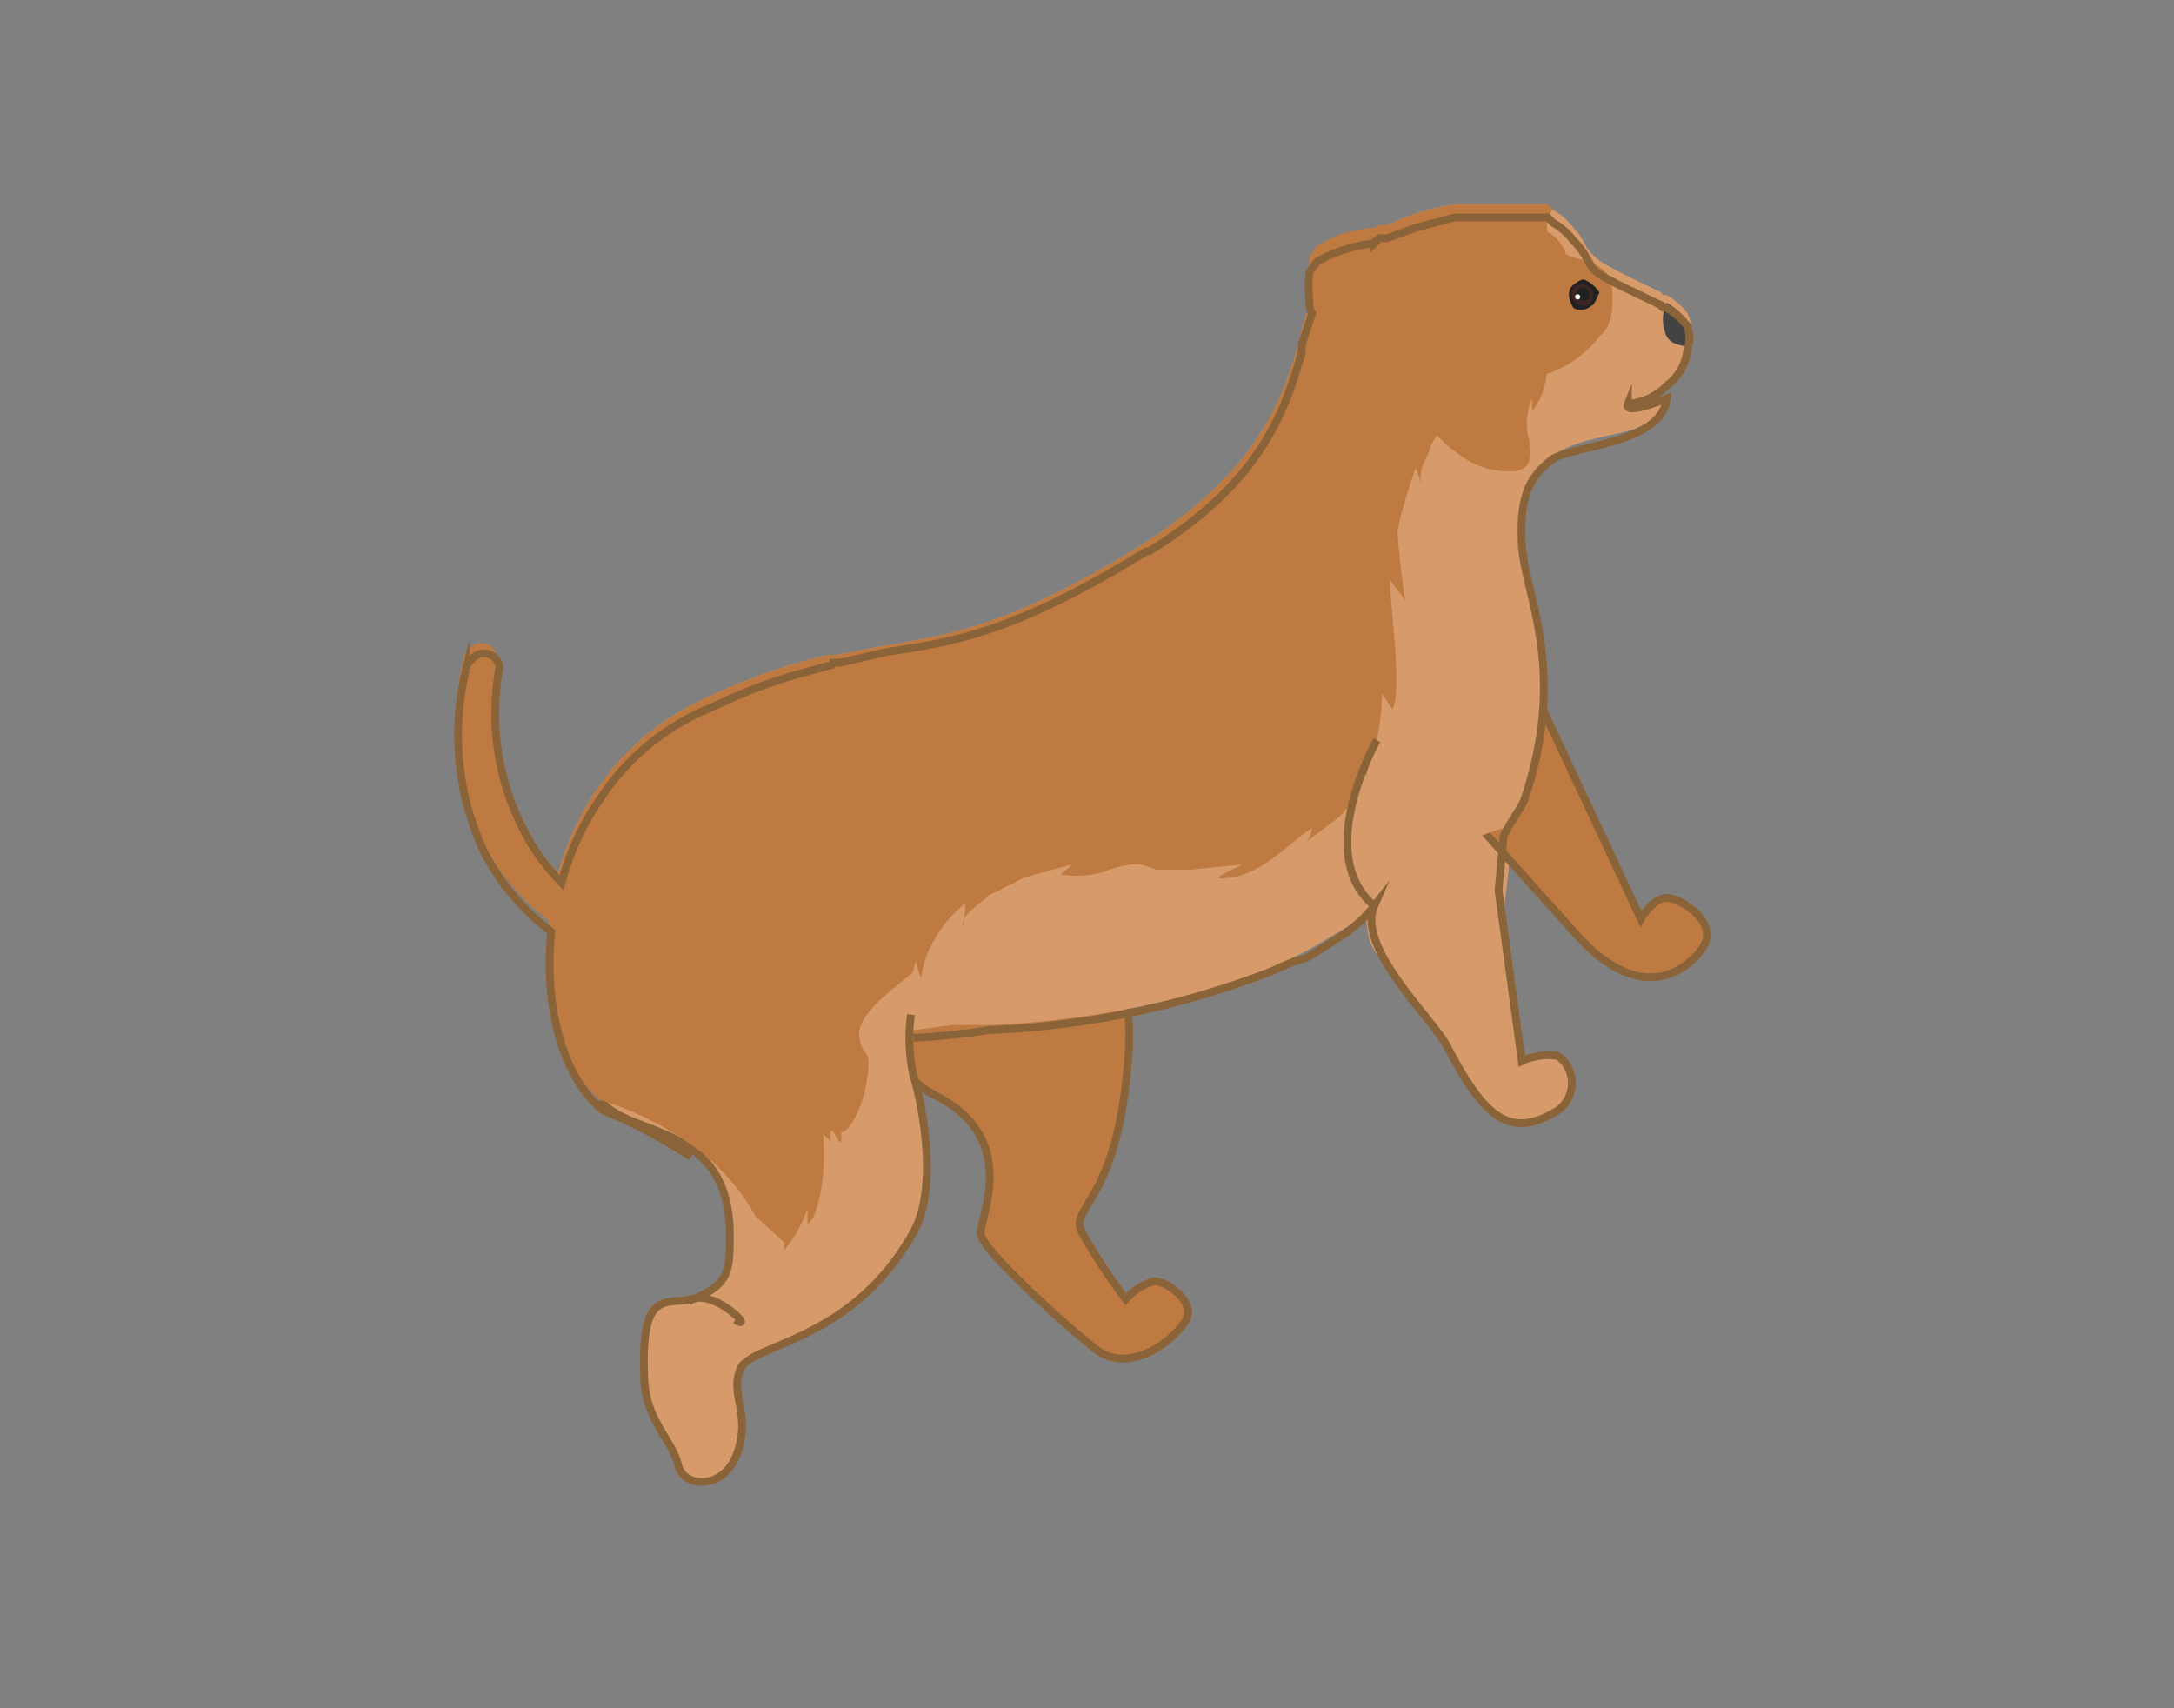 <svg xmlns="http://www.w3.org/2000/svg" viewBox="0 0 84 66"><rect x="0" y="0" width="84" height="66" fill="#808080" stroke="none"/><defs><style>.cls-1,.cls-4{fill:#d79b6b;}.cls-2,.cls-3{fill:#be7a40;}.cls-3,.cls-4,.cls-9{stroke:#8b6339;stroke-miterlimit:10;stroke-width:0.3px;}.cls-5{fill:#434343;}.cls-6{fill:#212121;}.cls-7{fill:#3e2723;}.cls-8{fill:#fff;}.cls-9{fill:none;}</style></defs><g id="Layer_58" data-name="Layer 58"><g id="Puppy_01_F04"><path class="cls-1" d="M54.9,32.5s-2.1,1.4-2.1,2.9.7,1.7,1.5,2.7,3.3,5.6,4.3,5.4,3.2-.8,1.7-2.6c0,0-1-.6-1.5.1l-.7-5.7.2-1.8-.4-1.7"/><path class="cls-2" d="M50.6,9.9a4.1,4.1,0,0,0,0,1.1.7.7,0,0,0,.1.5l.2.4v-.4c.1.3.2,1.2.5,1.4a.6.6,0,0,1,.1-.4c.4.8.8,1.5,1,1.3s2.1-5.3,2.1-5.3l-1.5.3a4.4,4.4,0,0,0-2.2.7Z"/><path class="cls-3" d="M57.6,23.1l5.8,12.4s.5-.9,1.1-.8,1.9,1,1.3,1.9-2.4,2.3-4.9-.5l-8.8-9.8Z"/><path class="cls-3" d="M38.5,35.3c1.7-.7,5.5-.2,5.1,5.5s-2.3,5.8-1.8,6.8a23.2,23.2,0,0,0,1.7,2.6,2.2,2.2,0,0,1,1.1-.7c.5,0,1.4.7,1.3,1.3s-2.1,2.5-3.6,1.3-4.3-3.8-4.4-4.4,1.6-3.7-1.8-5.4S36.8,36,38.5,35.3Z"/><path class="cls-1" d="M65.2,13.4h0a2,2,0,0,1-.8,1.4,2.3,2.3,0,0,1-1.5.7c-.2.5,1.5-.2,1.5-.2-.2,1.8-3.1,1.2-4.5,2.4s-1.1,1.5-1.1,3.2,1.8,4.8.1,9.9c0,.1-.6,1-.6,1.1s-1.3.2-3,1.6h-.2l-.6.6a32,32,0,0,1-3.6,2.4c-3.6,2.1-9.3,3-12.7,3.1H36.8l-1.5.2h-.1a26.6,26.6,0,0,0-3.8,1l-3.1.9h0a18.9,18.9,0,0,1-3.2.7h-.6a2.3,2.3,0,0,1-1.3-.3C20,40,20,30.5,27,27.1a23.9,23.9,0,0,1,5-1.8h.4c3.5-.8,5.5-.4,11.8-4.3,4.2-2.7,5.3-5.3,6-7.8a6.6,6.6,0,0,1,3.1-4.5h.3a8.8,8.8,0,0,1,2.6-.8h3.6l.2.2a2.7,2.7,0,0,1,.8.7c.4.4.4.7.7,1s.4.4,2.7,1.5c0,.1.1.1.2.1a2.7,2.7,0,0,1,.8.7A1.4,1.4,0,0,1,65.2,13.4Z"/><path class="cls-4" d="M35.2,39.2a6.7,6.7,0,0,0,.1,2.4c.1.2,1.1,4,0,6-2.4,4.3-6.3,4.3-6.7,5.3s.4,1.7-.1,3.2-2.1,1.4-2.3.5-1.2-1.7-1.3-3.2c-.2-4,1-2.8,2.1-3.3s1.2-1,1.2-2.2c.1-4.6-3.9-3.9-5-5.4"/><path class="cls-5" d="M65.2,13.4h0c-.4-.1-.6-.1-.8-.4a1.5,1.5,0,0,1,0-1.3,2.7,2.7,0,0,1,.8.7A1.4,1.4,0,0,1,65.2,13.4Z"/><path class="cls-2" d="M62.3,11.8h0a1.9,1.9,0,0,1-.3,1h0l-.2.2a4.3,4.3,0,0,1-1.9,1.4l-1.6.5A4.6,4.6,0,0,0,56,16.1a6.7,6.7,0,0,0-.7,1.1c-.1.4-.5.9-.4,1.4s-.1-.4-.2-.5a16.8,16.8,0,0,0-.7,2.4c0,.4.2,2.2.3,2.7l-.6-.8c0,.9.5,4.3.1,5l-.4-.6a11,11,0,0,1-.2,1.8,5.7,5.7,0,0,0-.4,1.4.5.5,0,0,0-.2-.4,2.7,2.7,0,0,1-.9,2l-.8.6-.4.3a1.1,1.1,0,0,0,.2-.5c-.6.3-1.8,1.7-3.1,1.9s.3-.4.4-.5l-2,.2H44.7l-.6-.2h-.4a4.5,4.5,0,0,0-1.1.3,4.2,4.2,0,0,1-1.6.1c.1-.2.3-.2.4-.4l-1.8.5-1.4.7c-.3.3-1,.7-1,1.1s.1-.5.1-.8A4.7,4.7,0,0,0,36,36.5h0a3.3,3.3,0,0,0-.4,1.3,1.9,1.9,0,0,1-.2-.7c0,.1-.1.2-.1.4s-2.2,1.5-2.1,2.5.5.3.3,1.7-.9,2.2-1,2c.1,1.3-.5-.9-.4.4l-.3-.3a8.9,8.9,0,0,1-.1,2.3c-.1.4-.2,1-.5,1.2v-.6a5.1,5.1,0,0,1-.9,1.6V48l-1.1-1a8.5,8.5,0,0,0-2-2.4,12.4,12.4,0,0,0-4-2.1C20,40,20,30.5,27,27.1a23.9,23.9,0,0,1,5-1.8h.4c3.5-.8,5.5-.4,11.8-4.3,4.2-2.7,5.3-5.3,6-7.8a6.6,6.6,0,0,1,3.1-4.5h.3a8.8,8.8,0,0,1,2.6-.8h3.6l.2.2c-.5.6-.2,1.6,1,1.9s1.3.8,1.3,1.4Z"/><path class="cls-6" d="M61.4,10.9a1.4,1.4,0,0,1,.4.4c-.1.2-.2.5-.3.5a.6.6,0,0,1-.7.1s-.4-.6,0-.9S61.2,10.8,61.4,10.9Z"/><path class="cls-7" d="M60.9,11.7c.2.1.5.2.6-.1a.4.4,0,0,0-.3-.6C60.9,10.9,60.5,11.3,60.9,11.7Z"/><path class="cls-6" d="M61,11.6c.1,0,.3.1.4-.1a.3.3,0,0,0-.2-.4C61,11.1,60.8,11.3,61,11.6Z"/><ellipse class="cls-8" cx="61" cy="11.5" rx="0.1" ry="0.1" transform="translate(-0.9 6.3) rotate(-5.9)"/><path class="cls-2" d="M25.5,37.6a10.2,10.2,0,0,1-6.9-5.1,10.6,10.6,0,0,1-.7-7c0-.2.1-.3.3-.5h0a.6.6,0,0,1,1,.4,9.6,9.6,0,0,0,7,11.1"/><path class="cls-2" d="M53.5,10.6c4.3-3.5,7.5-1.8,7-.1s.4,1.1-.2,2.4-.3.5-.4.8-.1.7-.2,1.1a2.7,2.7,0,0,1-.5,1.1v-.5a2.5,2.5,0,0,0-.2,1.2c.1.6.4,1.4-.4,1.6a3.2,3.2,0,0,1-2.3-.7c-1.5-1-1.8-2.8-2.6-4.3S52.6,11.3,53.5,10.6Z"/><path class="cls-9" d="M35.3,40.1a28.5,28.5,0,0,0,2.9-.3,33.9,33.9,0,0,0,11-2.3h0c1.7-.8.6,0,2.4-1.2"/><path class="cls-9" d="M51.6,36.3A5.3,5.3,0,0,0,53.1,35c-.7,1.6,2.2,4.3,2.8,5.4,1.5,2.9,2.5,3.6,4.3,2.5a1.3,1.3,0,0,0,0-2.1,2.4,2.4,0,0,0-1.4.2l-.9-6.6.2-2.1c0-.1.8-1.3.8-1.4,1.7-5.1,0-7.9-.1-9.9s.4-2.6,1.1-3.2,4.3-.6,4.5-2.4c0,0-1.7.7-1.5.2a2.3,2.3,0,0,0,1.5-.7,2,2,0,0,0,.8-1.4h0a1.4,1.4,0,0,0,0-.9,2.7,2.7,0,0,0-.8-.7c-.1,0-.2,0-.2-.1-2.3-1.1-2.5-1.2-2.7-1.5s-.3-.6-.7-1a2.7,2.7,0,0,0-.8-.7h0l-.2-.2H56.2l-1.5.4-1.1.4h-.3c-.1.1-.2.1-.2.2a5.7,5.7,0,0,0-2.2.7l-.3.4a4.1,4.1,0,0,0,0,1.1.7.7,0,0,0,.1.5h0l-.4,1.2v.3c-.7,2.5-1.7,5.1-5.9,7.7h-.1c-5.2,3.2-7.5,3.5-10.1,3.9l-1.7.4h-.3a.1.1,0,0,1-.1.1l-1.1.3a19,19,0,0,0-3,1.1l-.9.4a9.3,9.3,0,0,0-3.8,3.2,10.5,10.5,0,0,0-1.6,3.4,8,8,0,0,1-1.5-2.1,9.7,9.7,0,0,1-.9-6.2.6.6,0,0,0-1-.4h0c-.2.2-.3.3-.3.5a10.6,10.6,0,0,0,.7,7,9,9,0,0,0,2.6,3.1c-.3,3,.5,5.7,2,6.9a19.4,19.4,0,0,1,3.4,1.8"/><path class="cls-9" d="M53.2,28.6S50.7,33,53.1,35"/><path class="cls-4" d="M28.4,51c.9.5-1-1.4-1.8-.7"/></g></g></svg>